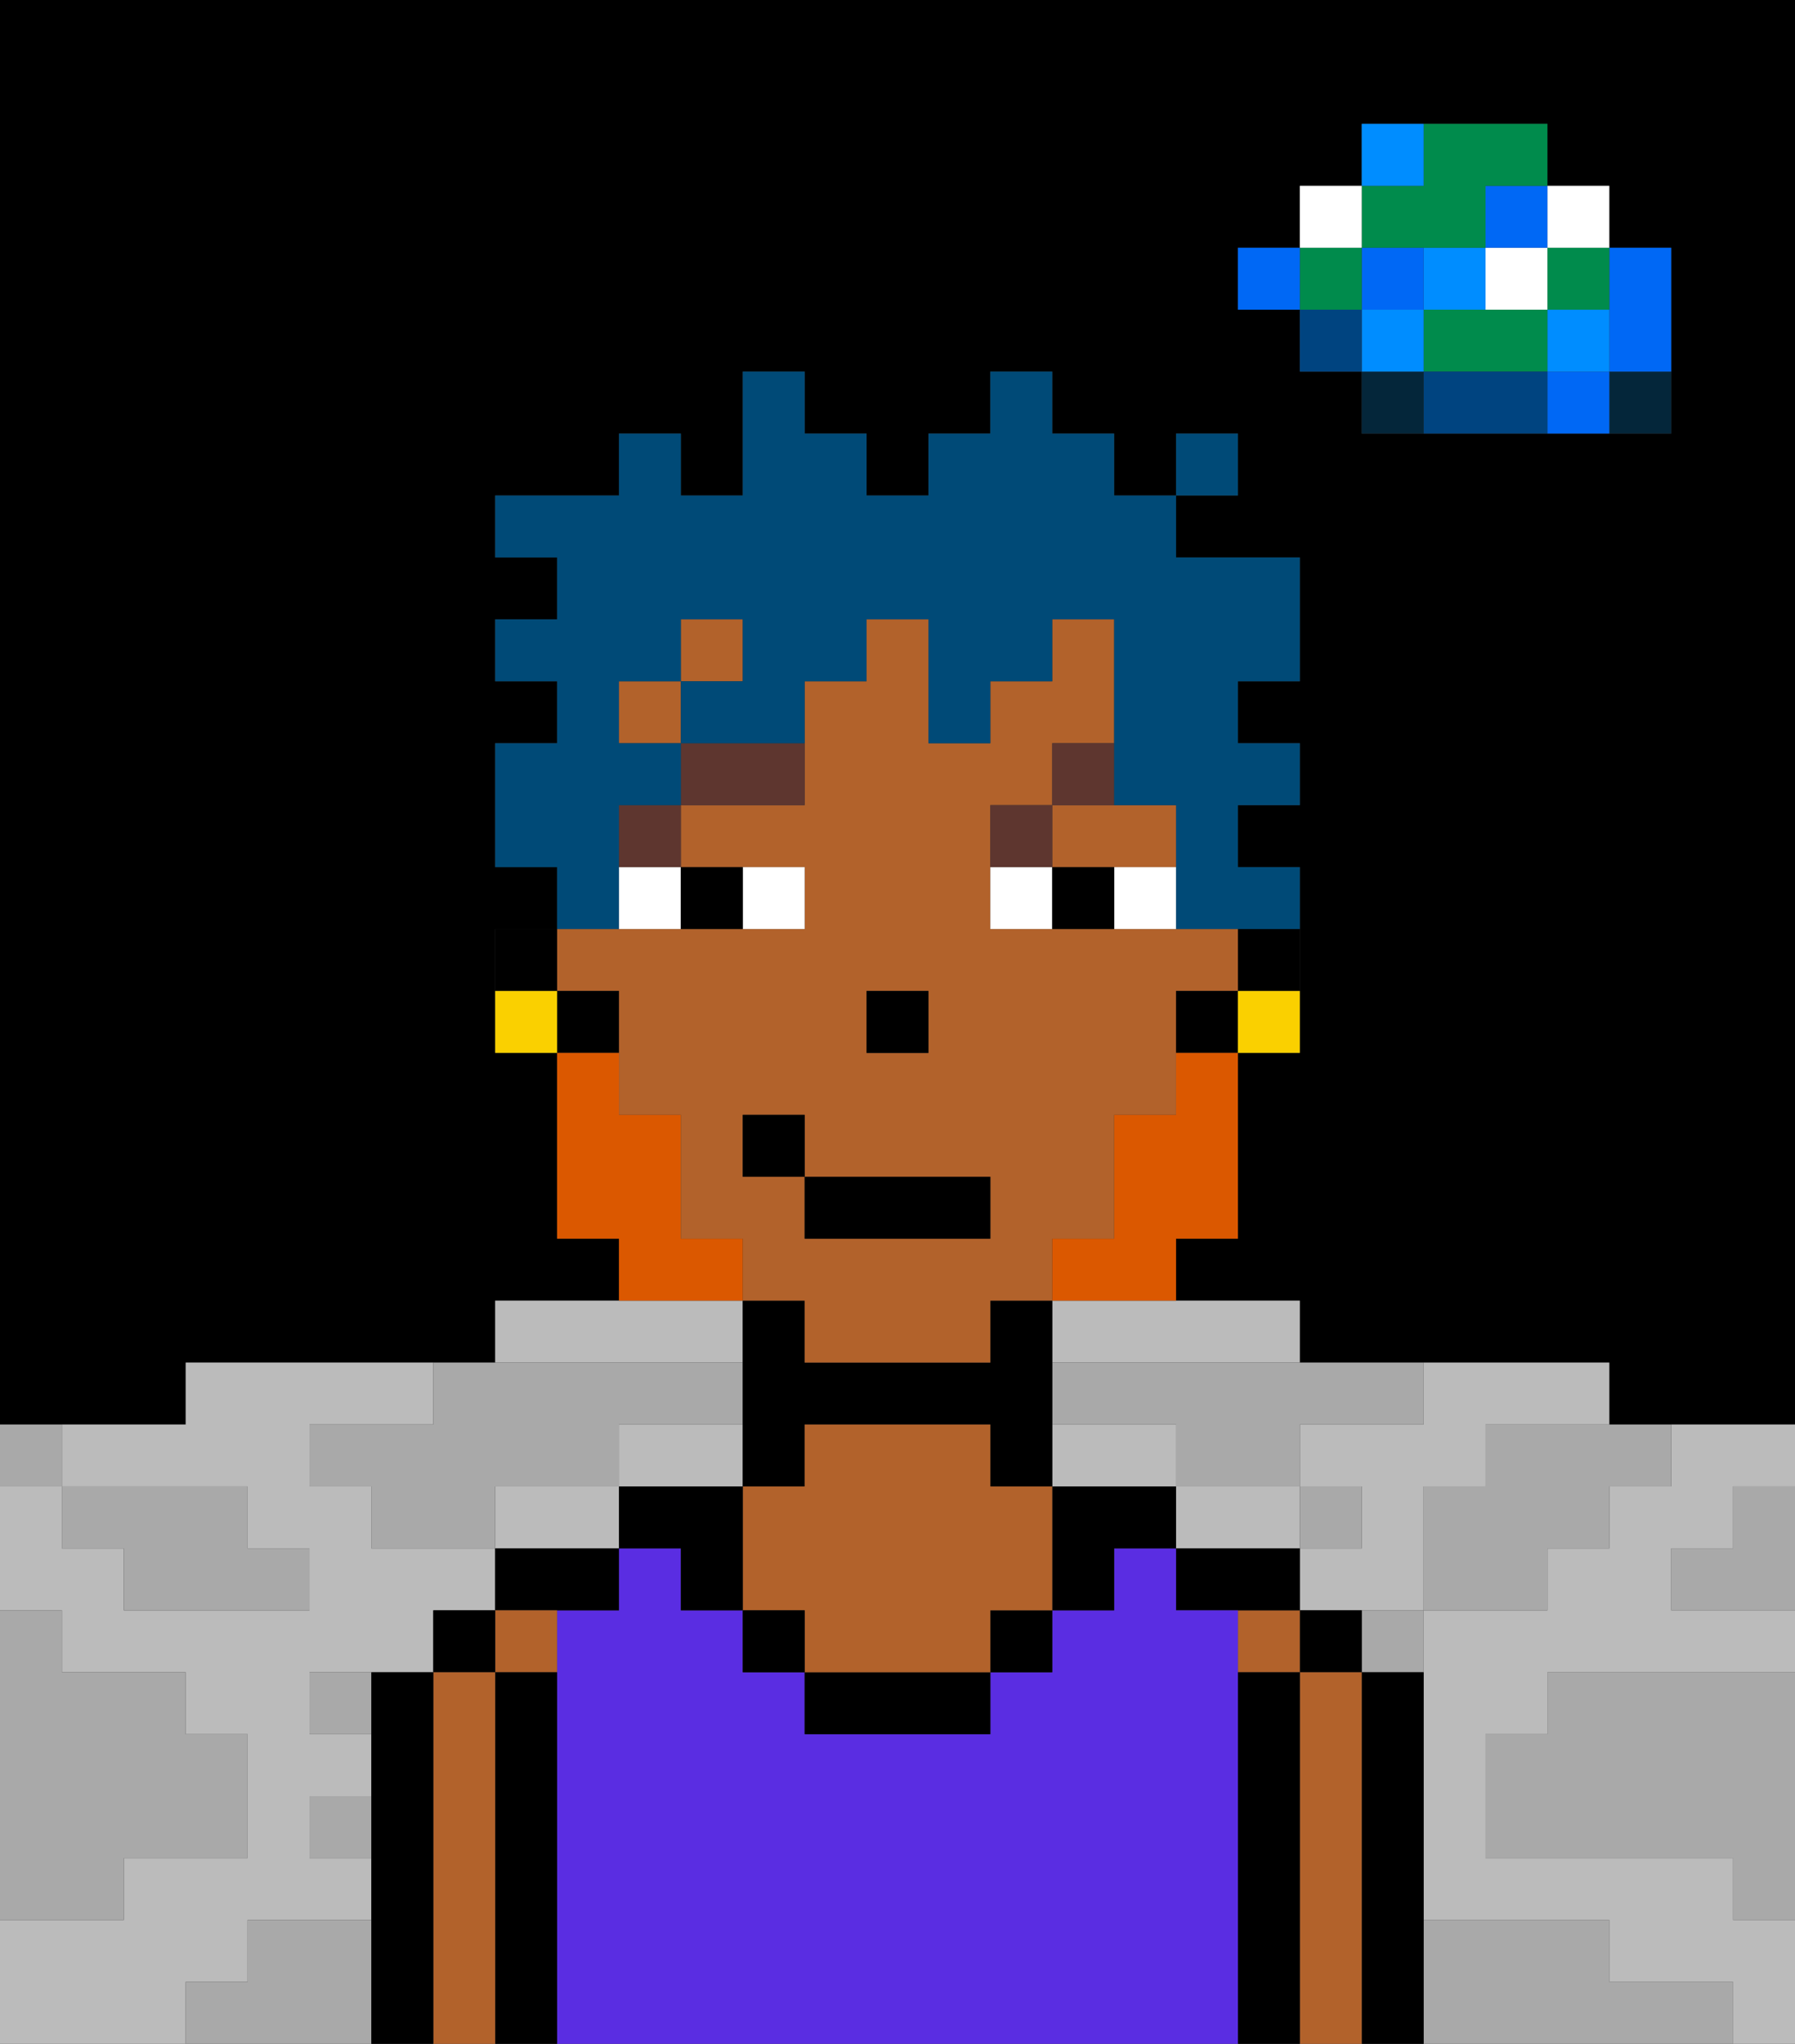 <svg xmlns="http://www.w3.org/2000/svg" viewBox="0 0 29 33"><rect x="0" y="0" width="29" height="33" fill="#333333" stroke="none"/><defs><style>polygon,rect,path{shape-rendering:crispedges;}polygon,rect,path{shape-rendering:crispedges;}.kb18-1{fill:#a9a9a9;}.kb18-2{fill:#bbbbbb;}.kb18-3{fill:#04263a;}.kb18-4{fill:#0068f5;}.kb18-5{fill:#008dff;}.kb18-6{fill:#008b4c;}.kb18-7{fill:#ffffff;}.kb18-8{fill:#004480;}.kb18-9{fill:#000000;}.kb18-10{fill:#b2622b;}.kb18-11{fill:#5a2de2;}.kb18-12{fill:#5e362f;}.kb18-13{fill:#db5800;}.kb18-14{fill:#004a77;}.kb18-15{fill:#fad000;}</style></defs><polygon class="kb18-1" points="28 25 27 25 27 26 28 26 29 26 29 25 29 24 28 24 28 25"/><path class="kb18-9" d="M27,0H0V23H3V22H8V21h2V20H9V17H8V15H9V14H8V12H9V11H8V10H9V9H8V8h2V7h1V8h1V6h1V7h1V8h1V7h1V6h1V7h1V8h1V7h1V8H19V9h2v2H20v1h1v1H20v1h1v3H20v3H19v1h2v1h5v1h3V0H27Zm0,5V7H22V6H21V5H20V4h1V3h1V2h3V3h1V4h1Z"/><polygon class="kb18-1" points="27 32 26 32 26 31 25 31 24 31 23 31 23 32 23 33 24 33 25 33 26 33 27 33 28 33 28 32 27 32"/><polygon class="kb18-1" points="27 27 26 27 25 27 25 28 24 28 24 29 24 30 25 30 26 30 27 30 28 30 28 31 29 31 29 30 29 29 29 28 29 27 28 27 27 27"/><polygon class="kb18-2" points="12 24 12 23 11 23 10 23 10 24 11 24 12 24"/><polygon class="kb18-2" points="21 25 21 24 20 24 19 24 19 25 20 25 21 25"/><polygon class="kb18-2" points="9 24 8 24 8 25 9 25 10 25 10 24 9 24"/><polygon class="kb18-2" points="22 23 21 23 21 24 22 24 22 25 21 25 21 26 22 26 23 26 23 25 23 24 24 24 24 23 25 23 26 23 26 22 25 22 24 22 23 22 23 23 22 23"/><polygon class="kb18-2" points="18 24 19 24 19 23 18 23 17 23 17 24 18 24"/><polygon class="kb18-2" points="10 22 11 22 12 22 12 21 11 21 10 21 9 21 8 21 8 22 9 22 10 22"/><polygon class="kb18-2" points="27 23 27 24 26 24 26 25 25 25 25 26 24 26 23 26 23 27 23 28 23 29 23 30 23 31 24 31 25 31 26 31 26 32 27 32 28 32 28 33 29 33 29 32 29 31 28 31 28 30 27 30 26 30 25 30 24 30 24 29 24 28 25 28 25 27 26 27 27 27 28 27 29 27 29 26 28 26 27 26 27 25 28 25 28 24 29 24 29 23 28 23 27 23"/><polygon class="kb18-2" points="4 32 4 31 5 31 6 31 6 30 5 30 5 29 6 29 6 28 5 28 5 27 6 27 7 27 7 26 8 26 8 25 7 25 6 25 6 24 5 24 5 23 6 23 7 23 7 22 6 22 5 22 4 22 3 22 3 23 2 23 1 23 1 24 2 24 3 24 4 24 4 25 5 25 5 26 4 26 3 26 2 26 2 25 1 25 1 24 0 24 0 25 0 26 1 26 1 27 2 27 3 27 3 28 4 28 4 29 4 30 3 30 2 30 2 31 1 31 0 31 0 32 0 33 1 33 2 33 3 33 3 32 4 32"/><polygon class="kb18-2" points="17 21 17 22 18 22 19 22 20 22 21 22 21 21 20 21 19 21 18 21 17 21"/><rect class="kb18-3" x="26" y="6" width="1" height="1"/><polygon class="kb18-4" points="26 5 26 6 27 6 27 5 27 4 26 4 26 5"/><rect class="kb18-4" x="25" y="6" width="1" height="1"/><rect class="kb18-5" x="25" y="5" width="1" height="1"/><rect class="kb18-6" x="25" y="4" width="1" height="1"/><rect class="kb18-7" x="25" y="3" width="1" height="1"/><polygon class="kb18-1" points="24 23 24 24 23 24 23 25 23 26 24 26 25 26 25 25 26 25 26 24 27 24 27 23 26 23 25 23 24 23"/><polygon class="kb18-6" points="24 5 23 5 23 6 24 6 25 6 25 5 24 5"/><rect class="kb18-7" x="24" y="4" width="1" height="1"/><rect class="kb18-4" x="24" y="3" width="1" height="1"/><polygon class="kb18-8" points="24 6 23 6 23 7 24 7 25 7 25 6 24 6"/><rect class="kb18-5" x="23" y="4" width="1" height="1"/><rect class="kb18-1" x="22" y="26" width="1" height="1"/><rect class="kb18-3" x="22" y="6" width="1" height="1"/><rect class="kb18-5" x="22" y="5" width="1" height="1"/><rect class="kb18-4" x="22" y="4" width="1" height="1"/><polygon class="kb18-6" points="23 4 24 4 24 3 25 3 25 2 24 2 23 2 23 3 22 3 22 4 23 4"/><rect class="kb18-5" x="22" y="2" width="1" height="1"/><rect class="kb18-1" x="21" y="24" width="1" height="1"/><rect class="kb18-8" x="21" y="5" width="1" height="1"/><rect class="kb18-6" x="21" y="4" width="1" height="1"/><rect class="kb18-7" x="21" y="3" width="1" height="1"/><rect class="kb18-4" x="20" y="4" width="1" height="1"/><polygon class="kb18-1" points="19 22 18 22 17 22 17 23 18 23 19 23 19 24 20 24 21 24 21 23 22 23 23 23 23 22 22 22 21 22 20 22 19 22"/><rect class="kb18-1" x="5" y="27" width="1" height="1"/><polygon class="kb18-1" points="6 23 5 23 5 24 6 24 6 25 7 25 8 25 8 24 9 24 10 24 10 23 11 23 12 23 12 22 11 22 10 22 9 22 8 22 7 22 7 23 6 23"/><polygon class="kb18-1" points="6 31 5 31 4 31 4 32 3 32 3 33 4 33 5 33 6 33 6 32 6 31"/><rect class="kb18-1" x="5" y="29" width="1" height="1"/><polygon class="kb18-1" points="2 31 2 30 3 30 4 30 4 29 4 28 3 28 3 27 2 27 1 27 1 26 0 26 0 27 0 28 0 29 0 30 0 31 1 31 2 31"/><polygon class="kb18-1" points="2 25 2 26 3 26 4 26 5 26 5 25 4 25 4 24 3 24 2 24 1 24 1 25 2 25"/><rect class="kb18-1" y="23" width="1" height="1"/><polygon class="kb18-9" points="23 31 23 30 23 29 23 28 23 27 22 27 22 28 22 29 22 30 22 31 22 32 22 33 23 33 23 32 23 31"/><rect class="kb18-9" x="21" y="26" width="1" height="1"/><polygon class="kb18-10" points="22 31 22 30 22 29 22 28 22 27 21 27 21 28 21 29 21 30 21 31 21 32 21 33 22 33 22 32 22 31"/><rect class="kb18-10" x="20" y="26" width="1" height="1"/><polygon class="kb18-9" points="21 31 21 30 21 29 21 28 21 27 20 27 20 28 20 29 20 30 20 31 20 32 20 33 21 33 21 32 21 31"/><polygon class="kb18-9" points="21 25 20 25 19 25 19 26 20 26 21 26 21 25"/><polygon class="kb18-11" points="20 31 20 30 20 29 20 28 20 27 20 26 19 26 19 25 18 25 18 26 17 26 17 27 16 27 16 28 15 28 14 28 13 28 13 27 12 27 12 26 11 26 11 25 10 25 10 26 9 26 9 27 9 28 9 29 9 30 9 31 9 32 9 33 10 33 11 33 12 33 13 33 14 33 15 33 16 33 17 33 18 33 19 33 20 33 20 32 20 31"/><polygon class="kb18-9" points="18 24 17 24 17 25 17 26 18 26 18 25 19 25 19 24 18 24"/><rect class="kb18-9" x="16" y="26" width="1" height="1"/><polygon class="kb18-9" points="14 27 13 27 13 28 14 28 15 28 16 28 16 27 15 27 14 27"/><polygon class="kb18-9" points="13 24 13 23 14 23 15 23 16 23 16 24 17 24 17 23 17 22 17 21 16 21 16 22 15 22 14 22 13 22 13 21 12 21 12 22 12 23 12 24 13 24"/><polygon class="kb18-10" points="17 24 16 24 16 23 15 23 14 23 13 23 13 24 12 24 12 25 12 26 13 26 13 27 14 27 15 27 16 27 16 26 17 26 17 25 17 24"/><rect class="kb18-9" x="12" y="26" width="1" height="1"/><polygon class="kb18-9" points="12 24 11 24 10 24 10 25 11 25 11 26 12 26 12 25 12 24"/><polygon class="kb18-9" points="8 25 8 26 9 26 10 26 10 25 9 25 8 25"/><rect class="kb18-10" x="8" y="26" width="1" height="1"/><polygon class="kb18-9" points="9 31 9 30 9 29 9 28 9 27 8 27 8 28 8 29 8 30 8 31 8 32 8 33 9 33 9 32 9 31"/><rect class="kb18-9" x="7" y="26" width="1" height="1"/><polygon class="kb18-10" points="8 31 8 30 8 29 8 28 8 27 7 27 7 28 7 29 7 30 7 31 7 32 7 33 8 33 8 32 8 31"/><polygon class="kb18-9" points="7 31 7 30 7 29 7 28 7 27 6 27 6 28 6 29 6 30 6 31 6 32 6 33 7 33 7 32 7 31"/><rect class="kb18-9" x="20" y="15" width="1" height="1"/><rect class="kb18-10" x="10" y="11" width="1" height="1"/><polygon class="kb18-10" points="18 14 19 14 19 13 18 13 17 13 17 14 18 14"/><rect class="kb18-10" x="11" y="10" width="1" height="1"/><path class="kb18-10" d="M10,16v2h1v2h1v1h1v1h3V21h1V20h1V18h1V16h1V15H16V13h1V12h1V10H17v1H16v1H15V10H14v1H13v2H11v1h2v1H9v1Zm4,0h1v1H14Zm-2,2h1v1h3v1H13V19H12Z"/><rect class="kb18-9" x="19" y="16" width="1" height="1"/><rect class="kb18-9" x="9" y="16" width="1" height="1"/><rect class="kb18-9" x="8" y="15" width="1" height="1"/><rect class="kb18-9" x="14" y="16" width="1" height="1"/><rect class="kb18-7" x="12" y="14" width="1" height="1"/><rect class="kb18-7" x="10" y="14" width="1" height="1"/><rect class="kb18-7" x="18" y="14" width="1" height="1"/><rect class="kb18-7" x="16" y="14" width="1" height="1"/><rect class="kb18-9" x="11" y="14" width="1" height="1"/><rect class="kb18-9" x="17" y="14" width="1" height="1"/><rect class="kb18-12" x="10" y="13" width="1" height="1"/><polygon class="kb18-12" points="11 12 11 13 13 13 13 12 12 12 11 12"/><rect class="kb18-12" x="16" y="13" width="1" height="1"/><rect class="kb18-12" x="17" y="12" width="1" height="1"/><polygon class="kb18-13" points="19 18 18 18 18 19 18 20 17 20 17 21 18 21 19 21 19 20 20 20 20 19 20 18 20 17 19 17 19 18"/><polygon class="kb18-13" points="12 21 12 20 11 20 11 19 11 18 10 18 10 17 9 17 9 18 9 19 9 20 10 20 10 21 11 21 12 21"/><rect class="kb18-9" x="13" y="19" width="3" height="1"/><rect class="kb18-9" x="12" y="18" width="1" height="1"/><polygon class="kb18-14" points="10 14 10 13 11 13 11 12 10 12 10 11 11 11 11 10 12 10 12 11 11 11 11 12 12 12 13 12 13 11 14 11 14 10 15 10 15 11 15 12 16 12 16 11 17 11 17 10 18 10 18 11 18 12 18 13 19 13 19 14 19 15 20 15 21 15 21 14 20 14 20 13 21 13 21 12 20 12 20 11 21 11 21 10 21 9 20 9 19 9 19 8 18 8 18 7 17 7 17 6 16 6 16 7 15 7 15 8 14 8 14 7 13 7 13 6 12 6 12 7 12 8 11 8 11 7 10 7 10 8 9 8 8 8 8 9 9 9 9 10 8 10 8 11 9 11 9 12 8 12 8 13 8 14 9 14 9 15 10 15 10 14"/><rect class="kb18-14" x="19" y="7" width="1" height="1"/><rect class="kb18-15" x="20" y="16" width="1" height="1"/><rect class="kb18-15" x="8" y="16" width="1" height="1"/></svg>